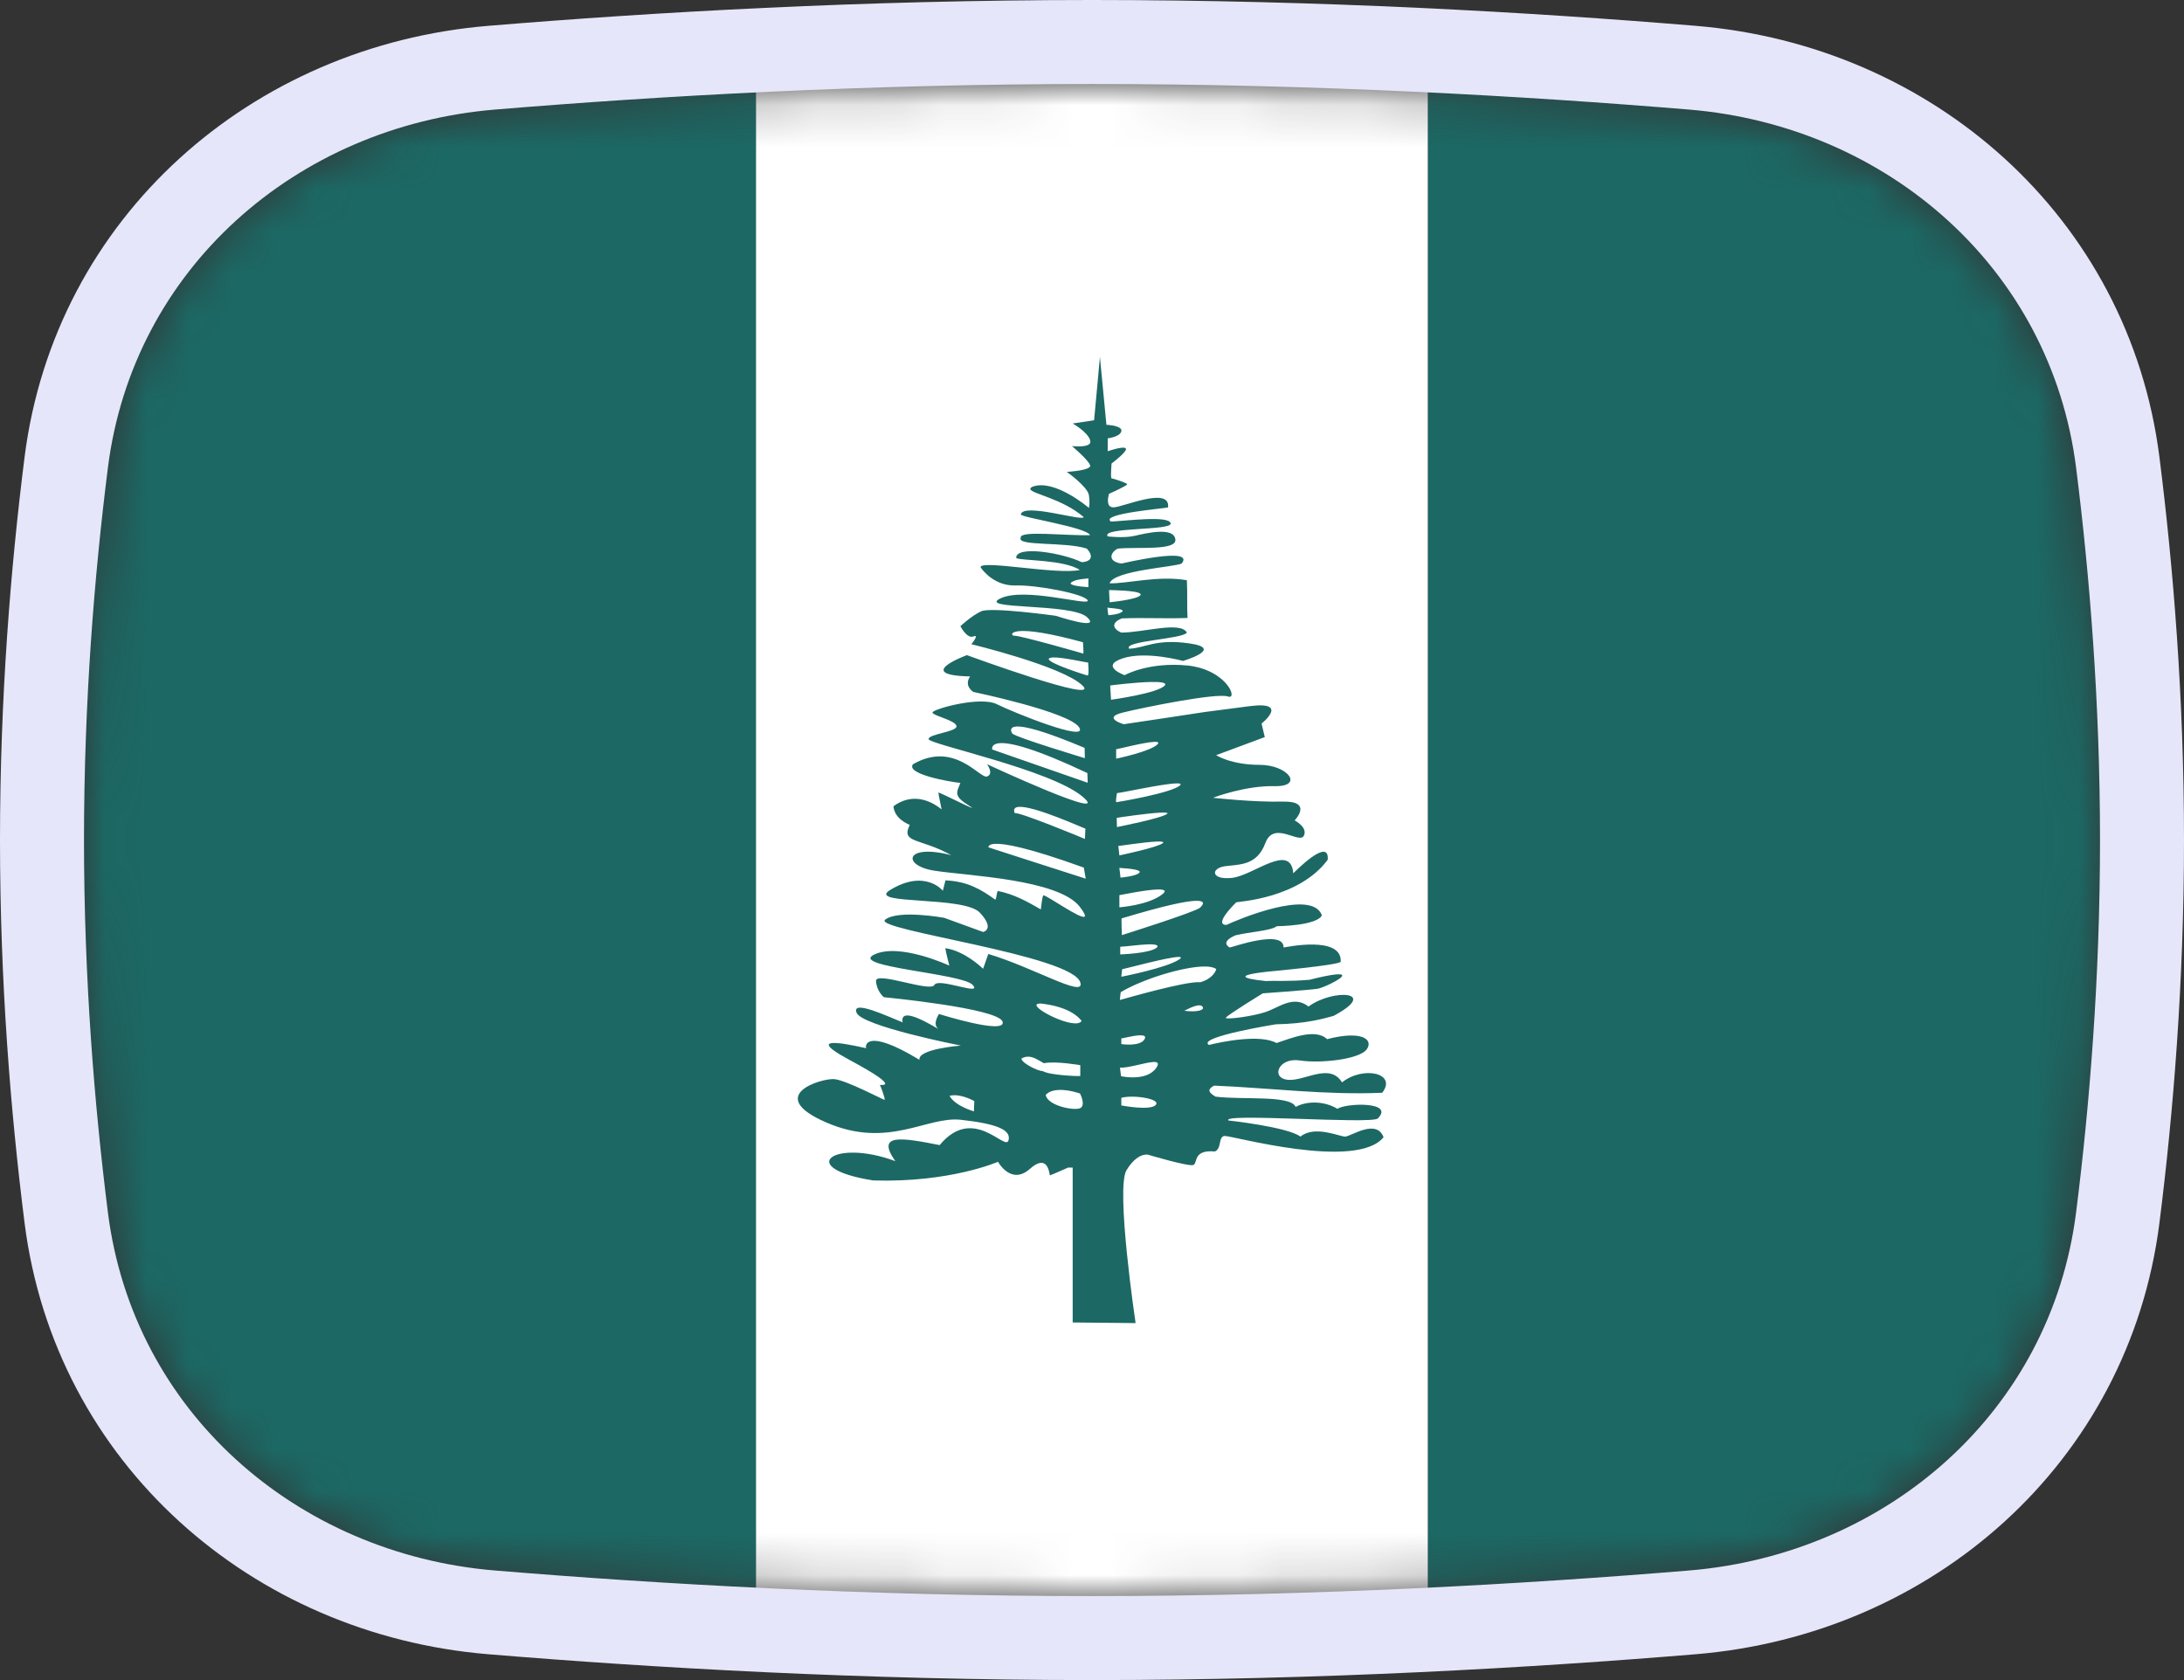 <svg width="52" height="40" viewBox="0 0 52 40" fill="none" xmlns="http://www.w3.org/2000/svg">
<rect x="0" y="0" width="52" height="40" fill="#333333" stroke="none"/>
<mask id="mask0_1_34469" style="mask-type:alpha" maskUnits="userSpaceOnUse" x="2" y="2" width="48" height="36">
<path d="M2.569 11.136C3.167 6.412 7.042 3.002 11.786 2.609C15.641 2.289 20.62 2 26 2C31.38 2 36.359 2.289 40.214 2.609C44.959 3.002 48.833 6.412 49.431 11.136C49.752 13.676 50 16.704 50 20C50 23.296 49.752 26.324 49.431 28.864C48.833 33.587 44.959 36.998 40.214 37.391C36.359 37.711 31.38 38 26 38C20.62 38 15.641 37.711 11.786 37.391C7.042 36.998 3.167 33.587 2.569 28.864C2.248 26.324 2 23.296 2 20C2 16.704 2.248 13.676 2.569 11.136Z" fill="#00D0BF"/>
</mask>
<g mask="url(#mask0_1_34469)">
<rect x="2" y="-4" width="16" height="49" fill="#1C6864"/>
<rect x="18" y="-4" width="16" height="49" fill="white"/>
<path d="M26.189 8.5C26.143 9.002 26.096 9.504 26.05 10.006C25.88 10.031 25.71 10.057 25.54 10.083C25.54 10.083 25.894 10.281 25.956 10.481C25.966 10.513 25.962 10.54 25.948 10.559C25.943 10.566 25.936 10.573 25.929 10.578C25.827 10.657 25.523 10.62 25.523 10.62C25.523 10.62 25.925 10.959 25.956 11.082C25.957 11.085 25.958 11.087 25.958 11.09C25.958 11.092 25.958 11.096 25.958 11.098C25.957 11.1 25.955 11.103 25.955 11.105C25.952 11.111 25.947 11.118 25.941 11.123C25.847 11.21 25.401 11.235 25.401 11.235C25.401 11.235 25.895 11.587 25.926 11.787C25.954 11.968 25.931 12.074 25.926 12.092C25.892 12.063 25.095 11.393 24.581 11.589C24.555 11.602 24.54 11.615 24.534 11.627C24.531 11.633 24.531 11.641 24.532 11.647C24.568 11.758 25.295 11.872 25.802 12.311C25.789 12.421 24.357 11.962 24.304 12.249C24.349 12.33 25.846 12.546 25.956 12.741C25.405 12.762 24.266 12.62 24.304 12.801C24.189 13.011 25.38 12.892 25.879 13.063C26.026 13.228 26.011 13.367 25.757 13.385C25.275 13.156 24.198 12.986 24.195 13.278C24.195 13.278 24.195 13.28 24.195 13.28C24.195 13.28 24.197 13.281 24.197 13.281C24.197 13.282 24.198 13.284 24.198 13.285C24.2 13.286 24.204 13.288 24.207 13.29C24.328 13.351 25.332 13.321 25.71 13.57C25.174 13.691 23.358 13.324 23.346 13.503C23.398 13.587 23.686 13.954 24.18 13.939C24.674 13.923 25.819 14.139 25.896 14.292C25.898 14.297 25.898 14.302 25.898 14.306C25.864 14.413 24.391 13.979 23.824 14.245C23.237 14.522 25.508 14.354 25.879 14.692C26.25 15.03 25.138 14.661 25.138 14.661C25.138 14.661 23.593 14.446 23.361 14.554C23.13 14.662 22.867 14.908 22.867 14.908C22.867 14.908 23.021 15.214 23.175 15.153C23.199 15.143 23.215 15.141 23.224 15.144C23.224 15.145 23.225 15.144 23.226 15.144C23.226 15.145 23.227 15.146 23.227 15.146C23.228 15.146 23.229 15.147 23.229 15.148C23.229 15.148 23.23 15.149 23.231 15.149C23.231 15.149 23.232 15.151 23.232 15.151C23.233 15.153 23.234 15.156 23.234 15.158C23.238 15.204 23.128 15.338 23.128 15.338C23.128 15.338 25.293 15.859 25.772 16.32C26.251 16.781 23.021 15.598 23.021 15.598C23.021 15.598 21.723 16.074 23.098 16.105C22.945 16.328 23.162 16.465 23.175 16.474C23.175 16.474 25.463 16.95 25.695 17.319C25.926 17.688 24.134 16.965 23.732 16.765C23.345 16.573 22.266 16.867 22.204 16.957C22.204 16.958 22.203 16.96 22.203 16.961C22.202 16.961 22.203 16.962 22.203 16.962C22.202 16.963 22.203 16.965 22.203 16.966C22.203 16.966 22.203 16.967 22.203 16.967C22.203 16.968 22.202 16.969 22.203 16.969C22.203 16.969 22.204 16.97 22.204 16.971C22.204 16.971 22.204 16.972 22.204 16.972C22.205 16.974 22.207 16.976 22.207 16.977C22.208 16.978 22.209 16.979 22.209 16.979C22.278 17.055 22.76 17.159 22.774 17.289C22.774 17.29 22.774 17.29 22.774 17.291C22.775 17.298 22.773 17.306 22.769 17.312C22.709 17.43 22.134 17.479 22.11 17.589C22.11 17.591 22.108 17.594 22.108 17.596C22.108 17.719 24.999 18.318 25.772 18.964C26.544 19.609 23.501 18.195 23.501 18.195C23.501 18.195 23.671 18.425 23.501 18.487C23.331 18.548 22.727 17.626 21.738 18.195C21.558 18.429 22.601 18.614 22.867 18.64C22.776 18.872 22.697 18.948 23.068 19.179C23.108 19.204 23.131 19.219 23.14 19.227C23.14 19.227 23.142 19.229 23.142 19.229L23.143 19.23C23.144 19.231 23.143 19.232 23.143 19.232C23.143 19.232 23.143 19.234 23.143 19.234C23.143 19.234 23.142 19.234 23.142 19.234C23.142 19.234 23.14 19.234 23.14 19.234C23.083 19.225 22.416 18.884 22.347 18.87C22.346 18.87 22.344 18.87 22.343 18.87C22.343 18.87 22.342 18.87 22.342 18.87C22.342 18.901 22.419 19.27 22.419 19.27C22.076 18.994 21.663 18.91 21.275 19.194C21.274 19.21 21.271 19.475 21.661 19.639C21.441 20.085 21.909 19.946 22.65 20.361C21.548 20.075 21.46 20.607 22.248 20.73C23.036 20.853 25.2 20.93 25.71 21.59C25.817 21.73 25.846 21.8 25.826 21.822C25.741 21.899 24.958 21.336 24.844 21.315C24.844 21.315 24.843 21.315 24.843 21.315C24.842 21.315 24.841 21.317 24.841 21.317C24.84 21.319 24.837 21.322 24.836 21.325C24.808 21.386 24.782 21.652 24.782 21.652C24.453 21.462 24.15 21.292 23.756 21.212C23.725 21.273 23.731 21.36 23.7 21.422C23.343 21.165 23.031 20.985 22.511 20.96C22.491 21.042 22.47 21.125 22.449 21.207C22.449 21.207 22.016 20.669 21.166 21.207C20.691 21.545 22.959 21.329 23.33 21.729C23.701 22.128 23.407 22.189 23.407 22.189C23.098 22.076 22.79 21.965 22.481 21.852C22.481 21.852 21.383 21.651 21.074 21.897C20.765 22.143 25.586 22.743 25.725 23.403C25.819 23.762 24.592 23.028 23.531 22.713C23.49 22.83 23.448 22.948 23.407 23.065C23.382 23.04 22.971 22.643 22.511 22.575C22.511 22.575 22.509 22.576 22.509 22.576C22.509 22.577 22.509 22.579 22.509 22.579C22.51 22.63 22.603 22.99 22.603 22.99C22.603 22.99 21.415 22.436 20.812 22.728C20.209 23.02 22.913 23.173 23.16 23.45C23.187 23.48 23.198 23.502 23.197 23.517C23.197 23.519 23.195 23.523 23.194 23.525C23.134 23.612 22.328 23.291 22.248 23.45C22.155 23.634 20.842 23.113 20.857 23.358C20.873 23.604 21.044 23.742 21.044 23.742C21.044 23.742 23.779 24.003 23.871 24.326C23.964 24.648 22.357 24.142 22.357 24.142C22.357 24.142 22.201 24.372 22.325 24.479C22.33 24.483 22.334 24.487 22.335 24.489C22.335 24.489 22.335 24.491 22.335 24.491C22.335 24.491 22.334 24.491 22.333 24.491C22.277 24.472 21.407 23.905 21.491 24.341C21.151 24.206 20.271 23.788 20.394 24.11C20.516 24.428 22.811 24.881 22.878 24.894C22.818 24.899 21.847 24.98 21.892 25.233C20.591 24.445 20.595 24.918 20.624 24.954C20.624 24.954 20.624 24.956 20.624 24.956C20.551 24.945 18.951 24.548 20.223 25.233C20.906 25.6 21.072 25.743 21.075 25.798C21.075 25.799 21.076 25.802 21.075 25.803C21.075 25.805 21.074 25.807 21.074 25.808C21.074 25.809 21.072 25.81 21.072 25.81C21.071 25.811 21.071 25.812 21.07 25.813C21.07 25.814 21.069 25.815 21.069 25.815C21.068 25.815 21.067 25.816 21.067 25.817C21.067 25.817 21.066 25.818 21.065 25.818C21.065 25.819 21.064 25.82 21.064 25.82C21.037 25.837 20.973 25.83 20.955 25.83C20.954 25.83 20.952 25.83 20.951 25.83C20.951 25.83 20.95 25.831 20.95 25.832L20.951 25.833C20.969 25.86 21.069 26.131 21.064 26.179C21.064 26.179 21.062 26.181 21.062 26.182C21.062 26.182 21.062 26.183 21.062 26.184C21.062 26.184 21.06 26.183 21.06 26.184C21.06 26.184 21.06 26.185 21.06 26.185C21.06 26.185 21.059 26.185 21.059 26.185C21.058 26.185 21.057 26.185 21.057 26.185C21.001 26.171 20.158 25.724 19.869 25.693C19.576 25.663 18.185 26.077 19.668 26.722C21.151 27.368 22.063 26.568 22.882 26.661C23.701 26.753 24.088 26.891 24.011 27.153C23.933 27.414 23.173 26.296 22.373 27.263C21.464 27.084 20.848 26.98 21.317 27.645C19.832 27.093 18.925 27.813 20.795 28.105C22.633 28.159 23.762 27.66 23.762 27.66C23.762 27.66 24.072 28.229 24.52 27.83C24.948 27.449 24.981 27.934 24.997 27.98C24.997 27.98 24.998 27.981 24.998 27.982C24.999 27.982 24.998 27.983 24.998 27.983C24.999 27.983 25 27.983 25 27.983C25.033 27.975 25.431 27.798 25.431 27.798C25.467 27.798 25.504 27.798 25.54 27.798V31.486C26.04 31.491 26.538 31.495 27.038 31.501C27.038 31.501 26.559 28.29 26.822 27.86C27.076 27.443 27.317 27.488 27.332 27.491C27.332 27.491 28.305 27.782 28.413 27.736C28.415 27.736 28.417 27.735 28.419 27.735C28.419 27.734 28.421 27.733 28.422 27.733C28.424 27.732 28.427 27.729 28.428 27.728C28.429 27.728 28.43 27.727 28.43 27.726C28.509 27.654 28.429 27.371 28.923 27.415C29.076 27.359 29.018 27.117 29.116 27.058C29.118 27.056 29.121 27.055 29.123 27.054C29.127 27.052 29.132 27.05 29.136 27.049C29.142 27.048 29.15 27.047 29.157 27.046C29.311 27.03 32.293 27.875 32.942 27.076C32.772 26.63 32.184 27.046 32.03 27.061C31.891 27.061 31.303 26.784 30.963 27.061C30.654 26.83 29.249 26.677 29.249 26.677C29.063 26.493 32.602 26.769 32.803 26.631C33.22 26.216 32.031 26.262 31.845 26.4C31.515 26.201 31.101 26.215 30.849 26.354C30.728 26.066 29.579 26.191 28.94 26.109C28.736 25.989 28.77 25.921 28.908 25.847C30.242 25.903 31.57 26.076 32.91 26.017C33.273 25.547 32.454 25.37 31.953 25.77C31.658 25.288 31.056 25.754 30.654 25.708C30.253 25.662 30.438 25.171 30.948 25.248C31.458 25.325 32.37 25.217 32.539 24.986C32.709 24.756 32.438 24.522 31.597 24.741C31.312 24.464 30.686 24.741 30.393 24.833C30.002 24.616 29.093 24.802 28.784 24.879C28.482 24.692 30.376 24.387 30.376 24.387C31.107 24.375 31.519 24.249 31.751 24.187C32.856 23.598 31.736 23.536 31.156 23.964C30.796 23.684 30.454 23.988 30.129 24.096C29.825 24.196 29.262 24.27 29.193 24.241C29.192 24.24 29.191 24.239 29.19 24.239C29.19 24.239 29.188 24.237 29.188 24.237L29.187 24.236C29.186 24.235 29.187 24.234 29.187 24.234C29.187 24.234 29.187 24.233 29.187 24.232C29.187 24.232 29.188 24.23 29.188 24.229C29.234 24.159 30.067 23.65 30.067 23.65C30.067 23.65 31.149 23.573 31.365 23.542C31.497 23.523 31.959 23.305 31.959 23.225C31.955 23.175 31.763 23.179 31.179 23.327C30.654 23.373 30.345 23.343 30.144 23.358C29.821 23.325 29.685 23.291 29.658 23.262C29.657 23.26 29.655 23.258 29.654 23.257C29.652 23.251 29.654 23.245 29.658 23.24C29.659 23.239 29.662 23.236 29.663 23.235C29.742 23.172 30.253 23.127 30.253 23.127C30.253 23.127 31.814 22.984 31.917 22.903C31.918 22.903 31.919 22.902 31.919 22.901C31.919 22.901 31.92 22.899 31.921 22.898C31.921 22.898 31.922 22.897 31.922 22.896C31.954 22.262 30.598 22.555 30.562 22.559C30.566 22.113 29.338 22.553 29.28 22.559C29.28 22.559 29.279 22.559 29.279 22.559C29.226 22.529 29.203 22.496 29.198 22.466C29.197 22.455 29.198 22.442 29.202 22.431C29.232 22.339 29.418 22.268 29.418 22.268C29.758 22.186 30.266 22.16 30.399 22.052C30.399 22.052 31.359 22.044 31.473 21.791C31.237 21.145 29.442 21.905 29.202 22.021C29.154 22.021 29.124 22.009 29.109 21.989C29.03 21.874 29.42 21.497 29.433 21.484C29.433 21.484 29.434 21.482 29.435 21.482C29.494 21.465 30.927 21.392 31.612 20.47C31.66 19.899 30.793 20.792 30.793 20.792C30.729 20.052 29.851 20.838 29.341 20.9C28.831 20.961 28.816 20.669 29.172 20.623C29.527 20.577 29.928 20.607 30.129 20.069C30.33 19.532 30.933 20.101 31.042 19.901C31.146 19.707 30.844 19.543 30.825 19.532C30.825 19.532 31.273 19.07 30.547 19.085C29.828 19.101 28.898 18.996 28.88 18.994C28.925 18.977 29.657 18.702 30.346 18.717C31.056 18.732 30.67 18.21 29.99 18.21C29.31 18.21 28.955 17.98 28.955 17.98C29.341 17.836 29.728 17.693 30.114 17.549C30.088 17.442 30.063 17.335 30.037 17.227C30.037 17.227 30.717 16.689 29.759 16.812C28.8 16.935 28.692 16.951 28.692 16.951C28.692 16.951 26.806 17.238 26.761 17.242C26.761 17.242 26.76 17.242 26.759 17.242C26.741 17.24 26.555 17.182 26.52 17.111C26.519 17.108 26.517 17.105 26.516 17.102C26.515 17.099 26.515 17.095 26.515 17.092C26.514 17.089 26.514 17.084 26.515 17.081C26.522 17.043 26.581 17.003 26.729 16.966C27.224 16.843 28.971 16.49 29.234 16.582C29.267 16.594 29.292 16.591 29.307 16.579C29.406 16.49 29.078 15.925 28.274 15.845C27.347 15.753 26.776 16.075 26.776 16.075C26.776 16.075 26.173 15.859 26.729 15.675C27.286 15.49 28.167 15.736 28.167 15.736C28.167 15.736 29.155 15.444 28.336 15.321C27.517 15.198 27.259 15.432 26.884 15.445C26.734 15.259 28.169 15.215 28.259 15.061C28.108 14.784 27.219 15.061 26.699 15.061C26.478 14.968 26.463 14.816 26.714 14.723C27.245 14.702 27.744 14.733 28.274 14.713C28.259 14.431 28.274 14.097 28.259 13.815C27.586 13.693 26.797 13.905 26.419 13.887C26.52 13.58 27.973 13.5 28.135 13.417C28.469 13.002 26.741 13.41 26.699 13.417C26.392 13.372 26.411 13.179 26.605 13.063C27.053 13.012 28.058 13.128 27.982 12.826C27.924 12.543 27.286 12.695 27.023 12.756C26.76 12.818 26.374 12.771 26.374 12.771C26.206 12.546 27.889 12.638 27.873 12.464C27.851 12.265 26.806 12.402 26.451 12.418C26.178 12.23 27.736 12.105 27.809 12.081C27.81 12.081 27.811 12.079 27.811 12.079C27.869 11.568 26.729 12.079 26.513 12.079C26.476 12.079 26.448 12.07 26.427 12.054C26.423 12.05 26.418 12.045 26.414 12.041C26.34 11.954 26.406 11.757 26.406 11.757C26.406 11.757 26.812 11.576 26.837 11.532C26.837 11.532 26.838 11.531 26.838 11.53C26.838 11.53 26.838 11.529 26.838 11.529C26.838 11.528 26.838 11.527 26.838 11.527C26.838 11.527 26.837 11.526 26.837 11.525C26.836 11.524 26.834 11.522 26.832 11.52C26.784 11.484 26.505 11.392 26.468 11.389C26.468 11.389 26.466 11.389 26.466 11.389C26.466 11.388 26.465 11.387 26.464 11.387C26.464 11.386 26.463 11.386 26.463 11.385C26.462 11.385 26.461 11.384 26.461 11.383C26.44 11.341 26.466 11.035 26.466 11.035C26.466 11.035 26.788 10.795 26.808 10.7C26.808 10.699 26.808 10.697 26.808 10.696C26.808 10.696 26.808 10.694 26.808 10.693C26.808 10.692 26.808 10.69 26.808 10.69C26.808 10.689 26.808 10.687 26.808 10.686C26.808 10.686 26.808 10.685 26.808 10.685C26.808 10.684 26.807 10.682 26.806 10.681C26.806 10.681 26.807 10.68 26.806 10.68C26.806 10.68 26.805 10.678 26.805 10.678C26.805 10.678 26.803 10.677 26.803 10.676C26.803 10.676 26.802 10.674 26.802 10.673C26.801 10.673 26.8 10.672 26.8 10.671C26.799 10.67 26.796 10.669 26.795 10.668C26.794 10.668 26.792 10.667 26.791 10.666C26.71 10.627 26.374 10.743 26.374 10.743C26.374 10.641 26.374 10.539 26.374 10.436C26.374 10.436 26.668 10.404 26.699 10.266C26.701 10.258 26.7 10.25 26.699 10.243C26.699 10.24 26.698 10.236 26.698 10.233C26.695 10.227 26.693 10.22 26.689 10.214C26.689 10.214 26.686 10.212 26.686 10.211C26.618 10.125 26.343 10.113 26.343 10.113C26.292 9.575 26.241 9.038 26.189 8.5L26.189 8.5ZM25.914 13.767V13.979C25.914 13.979 25.568 13.961 25.503 13.907C25.503 13.907 25.502 13.905 25.502 13.905C25.502 13.905 25.5 13.904 25.5 13.903C25.5 13.903 25.499 13.902 25.498 13.902C25.498 13.902 25.497 13.9 25.497 13.9C25.496 13.899 25.495 13.898 25.495 13.897C25.495 13.897 25.495 13.895 25.495 13.895C25.495 13.895 25.493 13.894 25.493 13.893C25.493 13.893 25.493 13.892 25.493 13.892C25.493 13.891 25.493 13.889 25.493 13.888C25.493 13.888 25.493 13.887 25.493 13.887C25.493 13.886 25.493 13.885 25.493 13.885C25.494 13.884 25.494 13.881 25.495 13.88C25.495 13.88 25.497 13.879 25.497 13.878C25.497 13.877 25.499 13.875 25.5 13.873C25.5 13.873 25.501 13.872 25.502 13.872C25.502 13.871 25.504 13.869 25.505 13.868C25.507 13.866 25.51 13.864 25.513 13.862C25.63 13.781 25.862 13.783 25.908 13.77C25.908 13.77 25.909 13.77 25.909 13.77C25.91 13.77 25.911 13.768 25.911 13.768C25.911 13.768 25.912 13.768 25.913 13.768C25.913 13.768 25.914 13.767 25.914 13.767L25.914 13.767ZM26.406 14.049C26.418 14.049 27.096 14.054 27.155 14.142C27.156 14.143 27.157 14.145 27.157 14.145C27.158 14.146 27.159 14.149 27.159 14.15C27.159 14.151 27.159 14.153 27.159 14.154C27.159 14.155 27.159 14.157 27.159 14.159C27.159 14.16 27.158 14.162 27.157 14.164C27.105 14.273 26.419 14.339 26.419 14.339L26.406 14.049L26.406 14.049ZM26.367 14.467C26.367 14.467 26.369 14.467 26.369 14.467C26.369 14.467 26.37 14.467 26.37 14.467C26.411 14.478 26.692 14.487 26.726 14.534C26.727 14.534 26.728 14.535 26.728 14.536C26.728 14.536 26.728 14.537 26.728 14.537C26.728 14.538 26.729 14.538 26.73 14.539C26.73 14.539 26.73 14.54 26.73 14.54C26.73 14.541 26.73 14.542 26.73 14.542C26.73 14.542 26.73 14.544 26.73 14.544C26.73 14.544 26.73 14.545 26.73 14.546C26.73 14.546 26.73 14.547 26.73 14.547C26.729 14.547 26.728 14.549 26.728 14.549C26.728 14.549 26.728 14.55 26.728 14.55C26.727 14.551 26.727 14.553 26.726 14.554C26.726 14.554 26.725 14.555 26.724 14.556C26.724 14.556 26.725 14.557 26.724 14.557C26.666 14.628 26.407 14.647 26.394 14.647C26.394 14.647 26.392 14.647 26.392 14.647C26.392 14.647 26.392 14.646 26.392 14.646C26.392 14.645 26.391 14.644 26.391 14.644C26.379 14.62 26.367 14.467 26.367 14.467L26.367 14.467ZM24.299 15.024C24.52 15.013 24.96 15.065 25.785 15.291C25.785 15.309 25.802 15.521 25.795 15.556C25.795 15.556 25.794 15.558 25.794 15.558C25.794 15.558 25.794 15.559 25.794 15.56C25.793 15.56 25.792 15.561 25.792 15.561C25.779 15.555 24.291 15.13 24.155 15.136C24.151 15.136 24.147 15.136 24.143 15.136C24.14 15.136 24.136 15.135 24.133 15.134C24.129 15.133 24.125 15.131 24.121 15.129C24.12 15.129 24.117 15.128 24.116 15.128C24.116 15.127 24.115 15.126 24.114 15.126C24.11 15.123 24.105 15.118 24.103 15.114C24.102 15.114 24.101 15.113 24.101 15.113C24.101 15.112 24.1 15.11 24.099 15.109C24.099 15.109 24.099 15.108 24.099 15.108C24.099 15.107 24.098 15.105 24.098 15.104C24.098 15.104 24.098 15.103 24.098 15.103C24.098 15.102 24.098 15.1 24.098 15.099C24.098 15.099 24.098 15.097 24.098 15.096C24.098 15.094 24.099 15.091 24.099 15.089C24.101 15.085 24.105 15.079 24.11 15.074C24.132 15.052 24.189 15.03 24.299 15.024L24.299 15.024ZM25.071 15.653C25.308 15.645 25.876 15.78 25.908 15.773C25.908 15.818 25.933 16.031 25.904 16.075C25.904 16.075 25.903 16.076 25.902 16.077C25.902 16.077 25.901 16.078 25.901 16.078C25.901 16.078 25.899 16.08 25.899 16.08C25.899 16.08 25.896 16.081 25.896 16.082C25.895 16.082 25.895 16.081 25.894 16.082C25.893 16.082 25.892 16.082 25.891 16.082C25.89 16.081 25.89 16.082 25.889 16.082C25.841 16.07 25.002 15.805 24.97 15.696C24.97 15.694 24.97 15.691 24.97 15.69C24.97 15.686 24.972 15.681 24.975 15.678C24.975 15.678 24.976 15.677 24.977 15.676C24.977 15.676 24.978 15.675 24.978 15.675C24.994 15.662 25.028 15.655 25.071 15.653L25.071 15.653ZM27.405 16.237C27.632 16.232 27.792 16.252 27.733 16.32C27.571 16.507 26.453 16.66 26.453 16.66L26.433 16.32C26.457 16.317 27.025 16.244 27.405 16.237H27.405ZM24.205 17.297C24.395 17.287 24.838 17.391 25.824 17.806L25.83 18.051C25.83 18.051 24.161 17.548 24.103 17.464C24.074 17.423 24.021 17.307 24.205 17.297L24.205 17.297ZM27.476 17.663C27.527 17.66 27.562 17.665 27.575 17.678C27.575 17.678 27.576 17.679 27.576 17.679C27.577 17.68 27.578 17.683 27.578 17.684C27.578 17.686 27.58 17.688 27.58 17.689C27.579 17.696 27.574 17.706 27.565 17.716C27.409 17.89 26.575 18.063 26.575 18.063C26.575 18.063 26.575 17.844 26.575 17.838C26.575 17.838 26.577 17.838 26.577 17.838C26.615 17.837 27.227 17.675 27.476 17.663L27.476 17.663ZM23.816 17.693C24.065 17.68 24.628 17.811 25.889 18.405C25.889 18.411 25.9 18.616 25.896 18.635C25.896 18.635 25.894 18.635 25.894 18.635C25.819 18.611 23.625 17.845 23.625 17.845C23.622 17.836 23.589 17.705 23.816 17.693L23.816 17.693ZM27.994 18.652C28.058 18.649 28.1 18.654 28.11 18.668C28.111 18.67 28.111 18.673 28.111 18.675C28.111 18.682 28.106 18.69 28.095 18.7C27.896 18.879 26.627 19.095 26.582 19.099C26.582 19.099 26.58 19.099 26.58 19.099C26.58 19.099 26.579 19.099 26.578 19.099C26.578 19.099 26.577 19.097 26.577 19.097C26.576 19.096 26.576 19.095 26.575 19.094C26.575 19.093 26.575 19.092 26.575 19.092C26.575 19.091 26.574 19.089 26.573 19.089C26.565 19.047 26.592 18.902 26.594 18.882C26.594 18.881 26.594 18.88 26.594 18.88C26.594 18.88 26.595 18.88 26.595 18.88C26.596 18.88 26.597 18.882 26.597 18.882C26.597 18.882 26.598 18.882 26.599 18.882C26.68 18.881 27.652 18.666 27.994 18.652H27.994ZM24.264 19.21C24.642 19.191 25.786 19.713 25.842 19.729C25.842 19.729 25.844 19.729 25.844 19.729C25.838 19.752 25.837 19.941 25.832 19.971C25.832 19.972 25.832 19.974 25.832 19.974C25.832 19.974 25.831 19.974 25.83 19.974C25.8 19.958 24.231 19.311 24.162 19.362C24.118 19.26 24.163 19.216 24.264 19.21L24.264 19.21ZM27.639 19.347C27.717 19.344 27.775 19.347 27.793 19.357C27.795 19.359 27.797 19.36 27.798 19.362C27.798 19.362 27.798 19.364 27.798 19.364C27.798 19.364 27.798 19.365 27.798 19.366C27.798 19.366 27.798 19.368 27.798 19.369C27.798 19.369 27.797 19.37 27.796 19.37C27.795 19.372 27.793 19.374 27.791 19.375C27.675 19.479 26.594 19.691 26.594 19.691C26.594 19.691 26.588 19.492 26.588 19.472C26.619 19.466 27.317 19.361 27.639 19.347L27.639 19.347ZM27.551 20.036C27.627 20.033 27.681 20.038 27.694 20.051L27.696 20.053C27.696 20.053 27.695 20.055 27.696 20.056C27.696 20.056 27.697 20.057 27.697 20.058C27.697 20.058 27.696 20.059 27.696 20.059C27.695 20.06 27.696 20.062 27.696 20.063C27.695 20.063 27.694 20.064 27.694 20.064C27.693 20.066 27.692 20.068 27.691 20.069C27.689 20.07 27.687 20.073 27.686 20.074C27.569 20.174 26.652 20.366 26.652 20.366C26.652 20.366 26.627 20.148 26.627 20.141C26.652 20.142 27.265 20.045 27.551 20.036L27.551 20.036ZM23.683 20.091C23.905 20.077 24.453 20.168 25.805 20.656L25.851 20.92C25.851 20.92 23.598 20.197 23.534 20.174C23.534 20.174 23.534 20.173 23.534 20.173C23.534 20.171 23.534 20.168 23.534 20.164C23.535 20.158 23.538 20.147 23.546 20.138C23.562 20.118 23.598 20.096 23.683 20.091L23.683 20.091ZM26.651 20.663C26.678 20.669 27.055 20.681 27.125 20.74C27.126 20.74 27.127 20.741 27.127 20.741C27.127 20.742 27.128 20.743 27.129 20.743C27.129 20.743 27.13 20.744 27.13 20.745C27.131 20.746 27.131 20.747 27.132 20.748C27.132 20.748 27.134 20.75 27.134 20.75C27.134 20.751 27.135 20.754 27.135 20.755C27.135 20.755 27.135 20.756 27.135 20.756C27.135 20.757 27.135 20.758 27.135 20.758C27.135 20.759 27.135 20.761 27.135 20.762C27.135 20.762 27.135 20.763 27.135 20.763C27.135 20.764 27.134 20.766 27.134 20.767C27.134 20.767 27.134 20.768 27.134 20.768C27.133 20.769 27.132 20.771 27.132 20.771C27.074 20.862 26.679 20.895 26.679 20.895C26.679 20.895 26.66 20.718 26.651 20.663L26.651 20.663ZM27.565 21.177C27.653 21.175 27.716 21.185 27.729 21.21C27.737 21.227 27.722 21.253 27.68 21.287C27.357 21.551 26.652 21.602 26.652 21.602V21.312C26.652 21.312 26.654 21.312 26.654 21.312C26.694 21.307 27.273 21.184 27.565 21.177H27.565ZM28.462 21.447C28.574 21.443 28.622 21.461 28.637 21.487C28.638 21.489 28.639 21.493 28.64 21.495C28.641 21.5 28.642 21.506 28.642 21.51C28.638 21.543 28.602 21.583 28.575 21.609C28.465 21.712 26.711 22.264 26.711 22.264C26.711 22.264 26.698 21.898 26.704 21.866C27.73 21.557 28.231 21.456 28.462 21.447L28.462 21.447ZM27.328 22.484C27.44 22.48 27.527 22.487 27.553 22.513C27.555 22.514 27.557 22.517 27.558 22.519C27.559 22.52 27.559 22.523 27.56 22.524C27.56 22.526 27.56 22.528 27.56 22.529C27.56 22.532 27.56 22.535 27.56 22.538C27.558 22.543 27.555 22.549 27.551 22.554C27.401 22.701 26.672 22.723 26.672 22.723V22.541C26.809 22.536 27.114 22.492 27.328 22.484L27.328 22.484ZM28.058 22.783C28.093 22.782 28.114 22.788 28.117 22.798C28.117 22.799 28.117 22.8 28.117 22.801C28.115 22.81 28.105 22.823 28.083 22.838C27.792 23.044 26.698 23.255 26.698 23.255C26.698 23.255 26.711 23.111 26.718 23.076C26.748 23.076 27.796 22.789 28.058 22.783L28.058 22.783ZM28.672 23.011C28.801 23.01 28.899 23.029 28.955 23.07C28.955 23.07 28.957 23.07 28.957 23.07C28.957 23.07 28.957 23.071 28.957 23.071C28.957 23.072 28.957 23.073 28.957 23.073C28.957 23.074 28.957 23.076 28.957 23.076C28.951 23.116 28.869 23.304 28.581 23.385C28.222 23.353 26.696 23.802 26.666 23.808C26.666 23.808 26.664 23.809 26.664 23.808C26.664 23.808 26.664 23.806 26.664 23.805C26.663 23.776 26.684 23.622 26.684 23.622C27.21 23.309 28.166 23.016 28.672 23.011L28.672 23.011ZM24.765 23.892C24.769 23.892 24.772 23.892 24.775 23.892C25.435 23.963 25.682 24.208 25.752 24.307C25.62 24.537 24.577 24.022 24.686 23.912C24.699 23.901 24.725 23.893 24.765 23.892L24.765 23.892ZM28.548 23.935C28.574 23.934 28.598 23.94 28.615 23.95C28.622 23.955 28.628 23.962 28.633 23.969C28.64 23.979 28.644 23.993 28.645 24.009C28.576 24.115 28.219 24.068 28.197 24.065C28.215 24.059 28.421 23.94 28.548 23.935H28.548ZM27.134 24.649C27.183 24.647 27.223 24.652 27.246 24.666C27.249 24.668 27.252 24.67 27.254 24.672C27.255 24.673 27.257 24.675 27.258 24.676C27.259 24.677 27.26 24.68 27.261 24.681C27.262 24.682 27.262 24.684 27.263 24.686C27.267 24.698 27.265 24.715 27.255 24.736C27.151 24.929 26.698 24.858 26.698 24.858V24.723C26.698 24.723 26.699 24.722 26.699 24.723C26.725 24.725 26.975 24.656 27.134 24.649L27.134 24.649ZM24.463 25.158C24.603 25.151 24.725 25.242 24.853 25.314C25.137 25.257 25.721 25.36 25.721 25.36V25.616C25.721 25.617 25.72 25.618 25.72 25.618C25.72 25.618 25.718 25.618 25.718 25.618C25.665 25.627 24.98 25.598 24.827 25.501C24.703 25.501 24.35 25.316 24.323 25.221C24.322 25.22 24.321 25.219 24.321 25.218C24.321 25.217 24.321 25.214 24.321 25.213C24.321 25.212 24.321 25.21 24.321 25.209C24.321 25.209 24.321 25.207 24.321 25.206C24.321 25.206 24.321 25.205 24.321 25.204C24.321 25.204 24.322 25.202 24.323 25.201C24.323 25.201 24.322 25.2 24.323 25.2C24.371 25.174 24.419 25.16 24.463 25.158L24.463 25.158ZM27.457 25.285C27.564 25.279 27.61 25.312 27.526 25.43C27.293 25.758 26.691 25.623 26.691 25.623L26.666 25.42C26.878 25.428 27.267 25.295 27.457 25.285L27.457 25.285ZM25.206 25.95C25.45 25.939 25.715 26.035 25.715 26.035C25.721 26.047 25.846 26.292 25.735 26.374C25.731 26.377 25.726 26.379 25.721 26.382C25.585 26.453 24.936 26.327 24.898 26.067C24.974 25.986 25.087 25.956 25.206 25.95H25.206ZM22.696 26.077C22.918 26.063 23.167 26.2 23.195 26.213C23.196 26.214 23.197 26.213 23.197 26.213C23.197 26.221 23.189 26.46 23.189 26.46C23.189 26.46 22.748 26.338 22.608 26.092C22.636 26.084 22.666 26.078 22.695 26.077H22.696ZM26.938 26.11C27.186 26.108 27.486 26.166 27.53 26.25C27.538 26.267 27.535 26.286 27.52 26.305C27.396 26.453 26.698 26.319 26.698 26.319V26.138C26.76 26.12 26.846 26.111 26.938 26.11L26.938 26.11Z" fill="#1C6864"/>
<rect x="34" y="-4" width="16" height="49" fill="#1C6864"/>
</g>
<path d="M26 1C20.585 1 15.578 1.291 11.704 1.612C6.531 2.041 2.239 5.777 1.577 11.01C1.252 13.584 1 16.655 1 20C1 23.345 1.252 26.416 1.577 28.99C2.239 34.223 6.531 37.959 11.704 38.388C15.578 38.709 20.585 39 26 39C31.415 39 36.422 38.709 40.297 38.388C45.469 37.959 49.761 34.223 50.423 28.99C50.748 26.416 51 23.345 51 20C51 16.655 50.748 13.584 50.423 11.01C49.761 5.777 45.469 2.041 40.297 1.612C36.422 1.291 31.415 1 26 1Z" stroke="#E6E6FA" stroke-width="2"/>
</svg>
